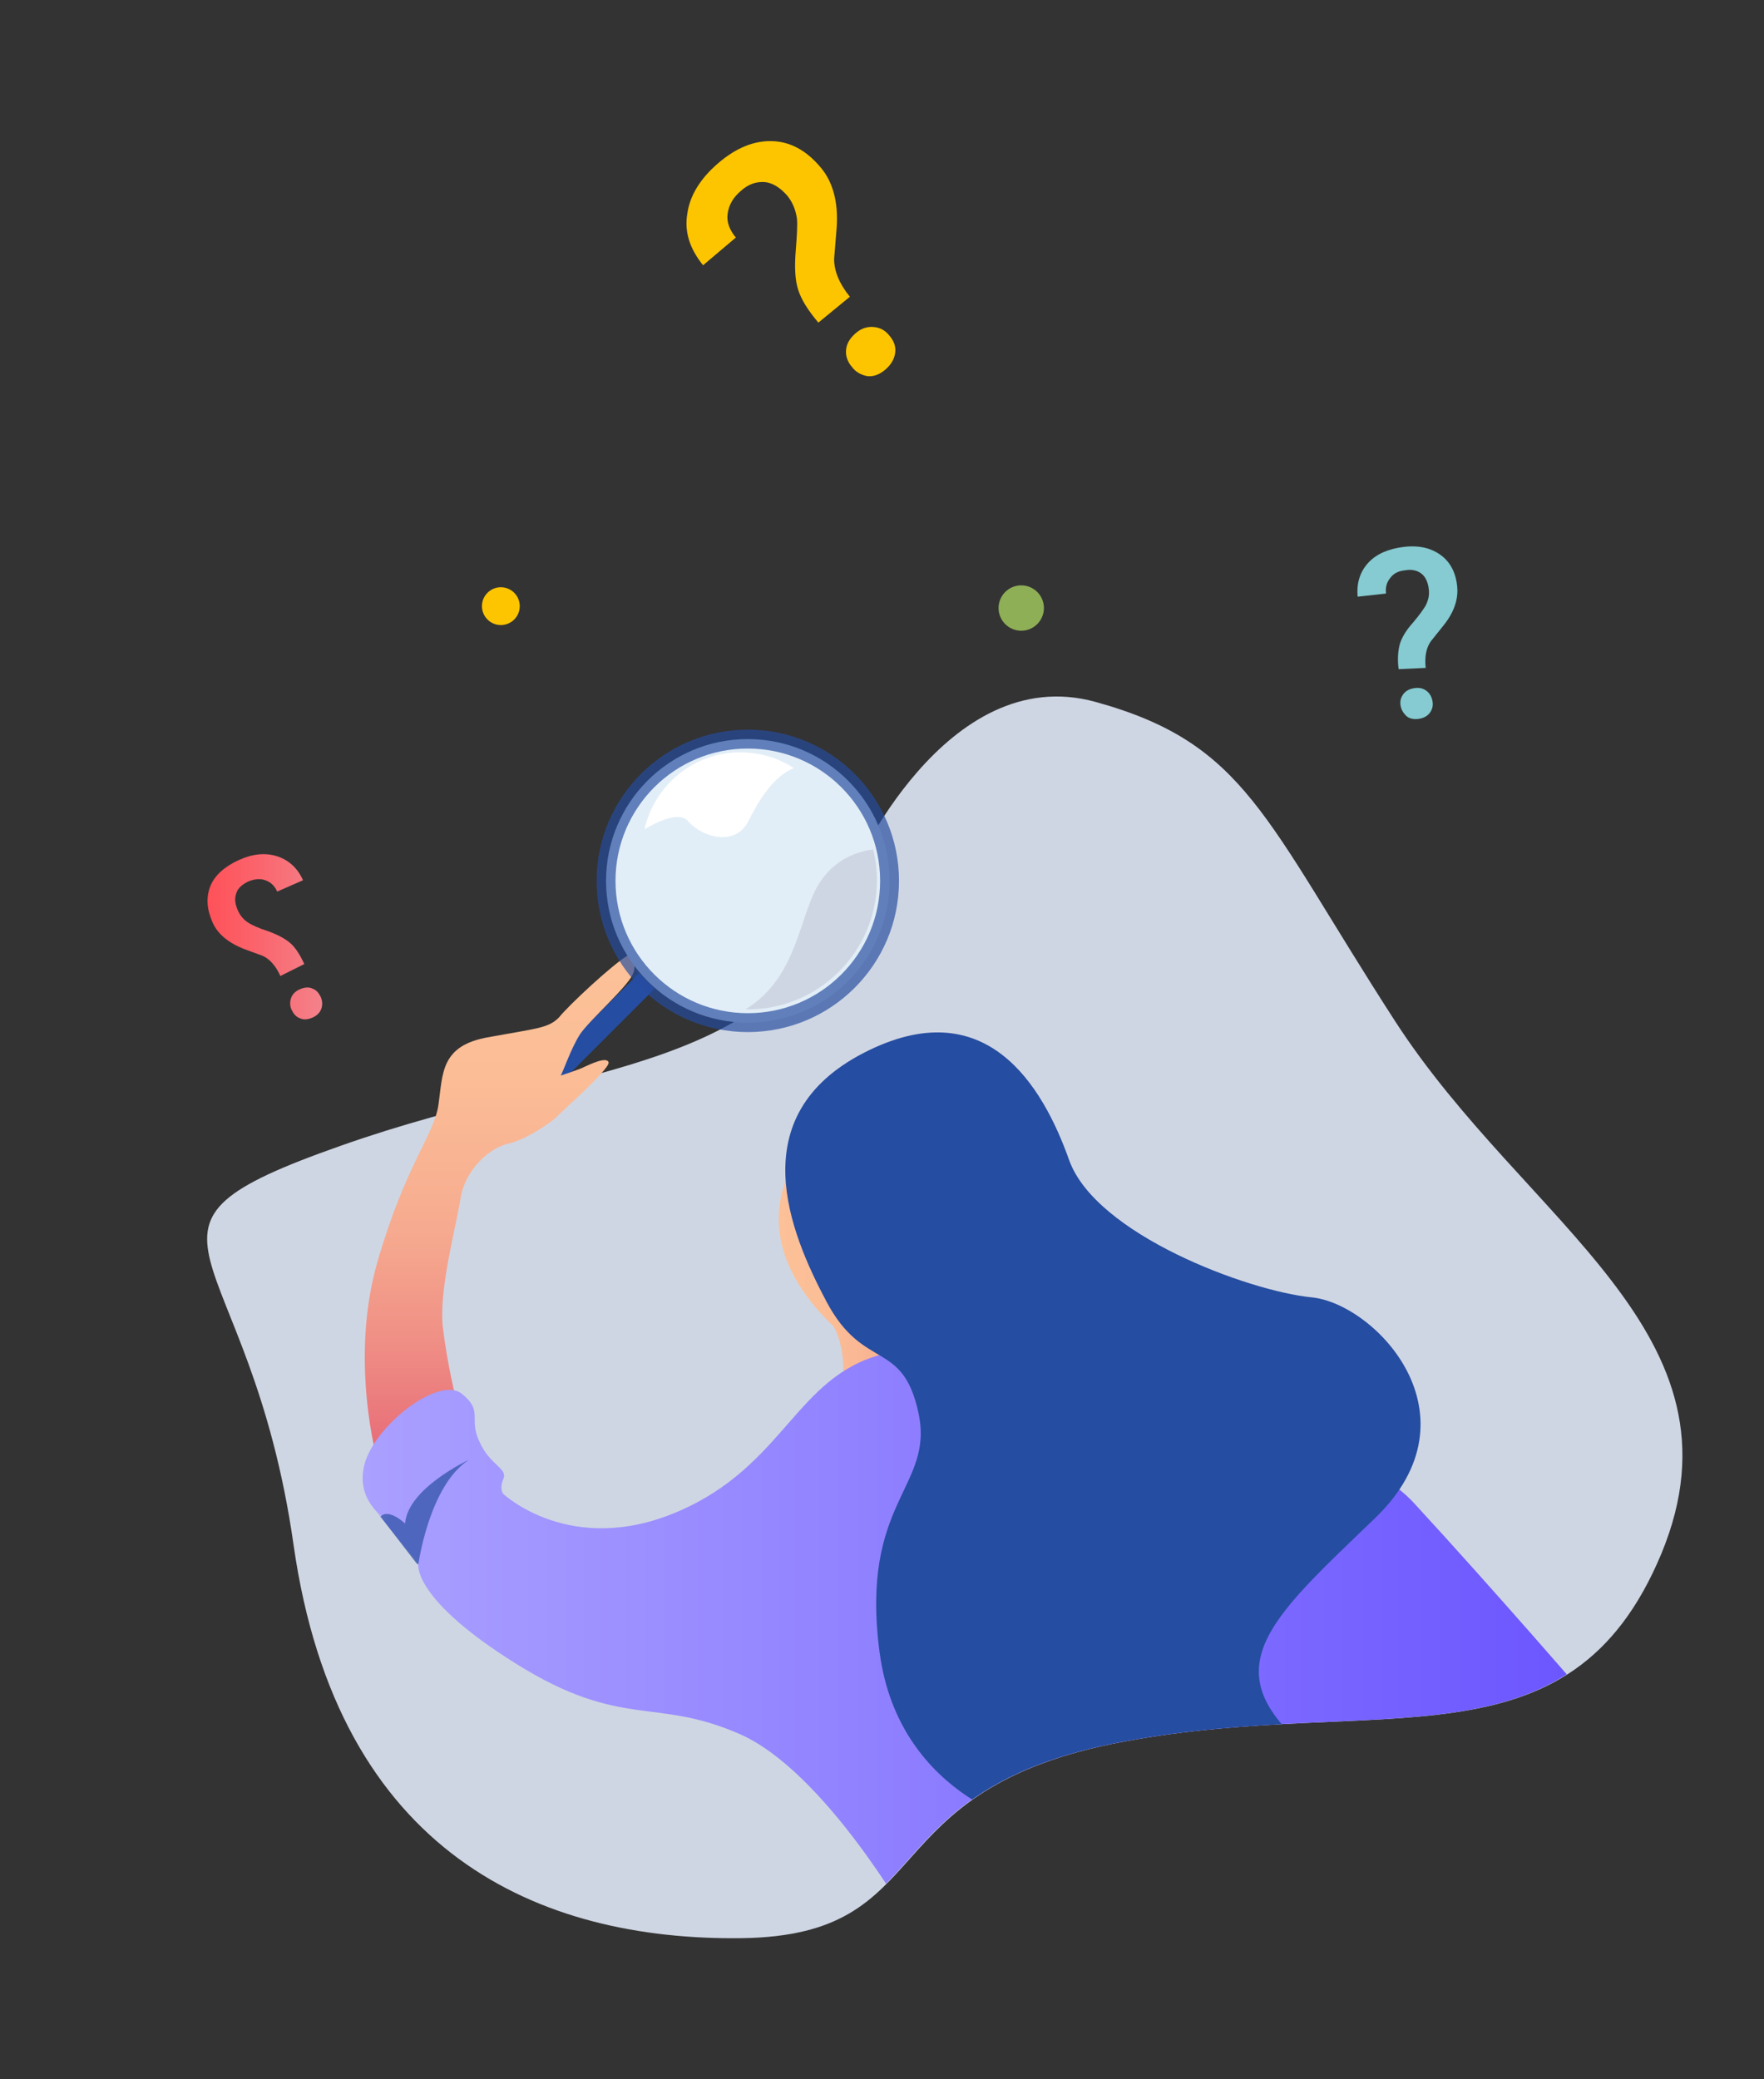 <?xml version="1.0" encoding="utf-8"?>
<!-- Generator: Adobe Illustrator 24.0.1, SVG Export Plug-In . SVG Version: 6.00 Build 0)  -->
<svg version="1.1" id="Layer_1" xmlns="http://www.w3.org/2000/svg" xmlns:xlink="http://www.w3.org/1999/xlink" x="0px" y="0px"
	 viewBox="0 0 280 330" style="enable-background:new 0 0 280 330;" xml:space="preserve">
<rect x="0" y="0" width="280" height="330" fill="#333333" stroke="none"/>
<style type="text/css">
	.st0{fill:#CFD6E3;}
	.st1{clip-path:url(#SVGID_2_);}
	.st2{fill:#254DA1;}
	.st3{fill:url(#SVGID_3_);}
	.st4{fill:url(#SVGID_4_);}
	.st5{fill:#E2EEF7;}
	.st6{opacity:0.68;fill:none;stroke:#254DA1;stroke-width:3;stroke-miterlimit:10;}
	.st7{fill:#FFFFFF;}
	.st8{fill:url(#SVGID_5_);}
	.st9{fill:url(#SVGID_6_);}
	.st10{opacity:0.68;fill:#254DA1;}
	.st11{fill:#FDC500;}
	.st12{fill:#85CBD1;}
	.st13{fill:url(#SVGID_7_);}
	.st14{fill:#8EAF56;}
</style>
<g>
	<g>
		<path class="st0" d="M135.4,138.4c0,0,14.6-33.6,38.5-27c23.9,6.6,26.7,18.4,47.5,50.6s56.8,49.6,42.3,84.6
			c-14.6,35-44.4,22.2-85.3,29.8c-40.9,7.6-28.8,30.8-60.7,31.2s-64.1-13.2-71.1-62.4s-30.8-49.9,7.6-63.4
			C92.7,168.2,125,171,135.4,138.4z"/>
		<g>
			<defs>
				<path id="SVGID_1_" d="M100.7,80.9c0,0,49.2,23.9,73.1,30.5c23.9,6.6,26.7,18.4,47.5,50.6s56.8,49.6,42.3,84.6
					c-14.6,35-44.4,22.2-85.3,29.8c-40.9,7.6-28.8,30.8-60.7,31.2s-64.1-13.2-71.1-62.4s-57.9-94.3-19.4-107.8
					C65.7,123.8,90.3,113.4,100.7,80.9z"/>
			</defs>
			<clipPath id="SVGID_2_">
				<use xlink:href="#SVGID_1_"  style="overflow:visible;"/>
			</clipPath>
			<g class="st1">
				
					<rect x="75.8" y="165.1" transform="matrix(0.707 -0.707 0.707 0.707 -91.156 113.586)" class="st2" width="31.5" height="3.5"/>
				<linearGradient id="SVGID_3_" gradientUnits="userSpaceOnUse" x1="79.258" y1="153.613" x2="79.258" y2="232.847">
					<stop  offset="0" style="stop-color:#FCC198"/>
					<stop  offset="0.214" style="stop-color:#FBBD96"/>
					<stop  offset="0.416" style="stop-color:#F8B292"/>
					<stop  offset="0.537" style="stop-color:#F6A98F"/>
					<stop  offset="0.733" style="stop-color:#F09186"/>
					<stop  offset="0.979" style="stop-color:#E76B77"/>
					<stop  offset="1" style="stop-color:#E66776"/>
				</linearGradient>
				<path class="st3" d="M99.7,151.6c0,0,1.7,1,0.7,3.1c-1,2.1-6.9,7.3-8.3,9.4c-1.4,2.1-2.8,6.2-3.1,6.6c0,0,3.1-1,3.8-1.4
					c0.7-0.3,3.5-1.7,3.8-0.7c0.3,1-8,8.3-8.3,8.7s-4.5,3.5-7.6,4.2c-3.1,0.7-6.9,4.2-7.6,8.7c-0.7,4.5-3.5,14.6-2.8,20.5
					c0.7,5.9,2.1,11.4,2.1,11.4l-12.5,9.7c0,0-4.5-15.9,0-31.5s9-20.1,9.7-25c0.7-4.9,0.3-9.4,8-10.7c7.6-1.4,9.4-1.4,11.1-3.1
					C90.3,159.5,97.3,153,99.7,151.6z"/>
				<linearGradient id="SVGID_4_" gradientUnits="userSpaceOnUse" x1="123.608" y1="202.811" x2="162.878" y2="202.811">
					<stop  offset="0" style="stop-color:#FCC198"/>
					<stop  offset="0.214" style="stop-color:#FBBD96"/>
					<stop  offset="0.416" style="stop-color:#F8B292"/>
					<stop  offset="0.537" style="stop-color:#F6A98F"/>
					<stop  offset="0.733" style="stop-color:#F09186"/>
					<stop  offset="0.979" style="stop-color:#E76B77"/>
					<stop  offset="1" style="stop-color:#E66776"/>
				</linearGradient>
				<path class="st4" d="M128.1,181.7c0,0-12.5,12.8,4.2,28.8c3.5,6.2,0,16.6,0,16.6l26-6.6c0,0,10.4-31.9,0-37.8
					C147.9,176.9,135,177.6,128.1,181.7z"/>
				<circle class="st5" cx="118.7" cy="139.8" r="22.5"/>
				<circle class="st6" cx="118.7" cy="139.8" r="22.5"/>
				<g>
					<path class="st7" d="M109.2,130.3c2.1,2.5,7.5,4.2,9.6,0c1.7-3.4,4-7.1,7.2-8.4c-2.4-1.6-5.4-2.5-8.5-2.5
						c-7.4,0-13.6,5.2-15.2,12.2C104.7,130.2,107.9,128.8,109.2,130.3z"/>
					<path class="st0" d="M130.3,139.8c-3.5,4.9-3.4,15.2-12,20.4c0.1,0,0.3,0,0.4,0c11.3,0,20.5-9.2,20.5-20.5
						c0-1.7-0.2-3.3-0.6-4.9C136.4,135.1,132.8,136.1,130.3,139.8z"/>
				</g>
				<linearGradient id="SVGID_5_" gradientUnits="userSpaceOnUse" x1="61.549" y1="241.352" x2="61.549" y2="241.352">
					<stop  offset="0" style="stop-color:#AAA0FF"/>
					<stop  offset="1" style="stop-color:#6B55FF"/>
				</linearGradient>
				<path class="st8" d="M61.5,241.4"/>
				<linearGradient id="SVGID_6_" gradientUnits="userSpaceOnUse" x1="57.616" y1="259.789" x2="251.821" y2="259.789">
					<stop  offset="0" style="stop-color:#AAA0FF"/>
					<stop  offset="1" style="stop-color:#6B55FF"/>
				</linearGradient>
				<path class="st9" d="M59.3,239.4c0,0,1.2,1.6,2.2,1.9c0,0-5.5-3.1-3.5-9.4c2.1-6.2,11.8-13.5,15.3-10.7s1,3.8,2.8,7.6
					c1.7,3.8,4.5,4.2,3.8,5.9c-0.7,1.7,0,2.4,0,2.4s10.7,10.1,27.7,2.8s18.7-21.5,32.6-25c13.9-3.5,71.4,9.7,84.2,23.6
					c12.8,13.9,27.4,30.8,27.4,30.8l-35,26l-72.4,9.7c0,0-13.5-23.9-27-29.8c-13.5-5.9-18.7-0.7-35.4-11.1s-15.6-15.9-15.6-15.9
					L59.3,239.4z"/>
				<path class="st10" d="M66.4,248.3c0,0,1.7-12.5,8-16.6c0,0-9.7,4.5-10.1,10.1c0,0-2.6-2.5-3.9-1.1l5.7,7.4"/>
				<path class="st2" d="M165.2,290.2c0,0-22.5-4.2-25.6-28.1s8.7-26,6.2-37.8s-8.7-6.6-14.6-17.7c-5.9-11.1-13.5-29.5,5.9-39.5
					s28.4,5.2,32.6,17c4.2,11.8,28.4,20.8,38.5,21.8c10.1,1,27,18.7,10.1,35s-26.7,24.3-9.4,37.8
					C208.9,278.8,238.3,311.7,165.2,290.2z"/>
			</g>
		</g>
	</g>
	<g>
		<path class="st11" d="M129.9,51.2c-1.6-1.9-2.7-3.6-3.2-5.2c-0.5-1.5-0.6-3.6-0.4-6.1c0.2-2.5,0.3-4.3,0.2-5.2
			c-0.2-1.4-0.7-2.6-1.5-3.6c-1.1-1.3-2.4-2.1-3.6-2.2c-1.3-0.1-2.6,0.3-3.8,1.4c-1.2,1-1.9,2.2-2.1,3.6c-0.2,1.3,0.3,2.6,1.3,3.8
			l-5.2,4.4c-2.1-2.6-3-5.3-2.5-8.2c0.4-2.9,2.1-5.6,4.9-8c2.9-2.5,5.8-3.6,8.6-3.5c2.9,0.1,5.4,1.5,7.6,4.1c2,2.3,2.9,5.6,2.6,9.7
			l-0.4,4.9c0,1.9,0.8,3.9,2.5,6L129.9,51.2z M135.2,58.2c-0.7-0.8-1-1.8-0.9-2.7c0.1-1,0.6-1.8,1.5-2.6c0.9-0.8,1.9-1.1,2.9-1
			c1,0.1,1.8,0.5,2.5,1.4c0.7,0.8,1,1.7,0.9,2.6c-0.1,1-0.6,1.9-1.5,2.7c-0.9,0.8-1.9,1.2-2.9,1.1C136.6,59.5,135.8,59,135.2,58.2z"
			/>
	</g>
	<g>
		<path class="st12" d="M222,106.2c-0.2-1.6-0.1-2.9,0.2-4c0.3-1,1-2.2,2.1-3.4c1.1-1.3,1.7-2.2,2-2.7c0.4-0.8,0.6-1.6,0.5-2.5
			c-0.1-1.1-0.5-2-1.1-2.5c-0.6-0.5-1.5-0.8-2.6-0.6c-1.1,0.1-1.9,0.5-2.4,1.2c-0.6,0.7-0.8,1.5-0.7,2.5l-4.5,0.5
			c-0.2-2.2,0.4-4,1.7-5.4c1.3-1.4,3.2-2.2,5.6-2.5c2.5-0.3,4.4,0.2,5.9,1.3c1.5,1.1,2.4,2.8,2.6,5c0.2,2-0.5,4.1-2.2,6.2l-2,2.5
			c-0.7,1-1,2.4-0.8,4.2L222,106.2z M222.3,111.9c-0.1-0.7,0.1-1.3,0.5-1.8c0.4-0.5,1-0.8,1.8-0.9c0.8-0.1,1.4,0.1,1.9,0.5
			c0.5,0.4,0.8,1,0.9,1.7c0.1,0.7-0.1,1.3-0.5,1.8c-0.4,0.5-1,0.8-1.8,0.9s-1.5-0.1-1.9-0.5C222.7,113.1,222.4,112.6,222.3,111.9z"
			/>
	</g>
	<g>
		<linearGradient id="SVGID_7_" gradientUnits="userSpaceOnUse" x1="32.944" y1="148.691" x2="51.157" y2="148.691">
			<stop  offset="0" style="stop-color:#FF5159"/>
			<stop  offset="0.492" style="stop-color:#FA676F"/>
			<stop  offset="1" style="stop-color:#F4828B"/>
		</linearGradient>
		<path class="st13" d="M44.5,154.9c-0.7-1.6-1.7-2.7-2.8-3.2l-3-1.1c-2.5-1-4.2-2.4-5-4.3c-0.9-2.1-1-3.9-0.3-5.7
			c0.7-1.7,2.3-3.1,4.5-4.1c2.2-1,4.2-1.2,6.1-0.6c1.8,0.6,3.2,1.8,4.1,3.8l-4.1,1.8c-0.4-0.9-1-1.5-1.9-1.8
			c-0.8-0.3-1.7-0.2-2.7,0.2c-1,0.5-1.7,1.1-1.9,1.9c-0.3,0.8-0.2,1.7,0.3,2.8c0.4,0.8,0.9,1.4,1.7,1.9c0.5,0.3,1.5,0.8,3.1,1.3
			c1.6,0.6,2.7,1.2,3.5,1.9c0.8,0.7,1.5,1.8,2.2,3.3L44.5,154.9z M51,160.1c-0.2,0.6-0.7,1.1-1.4,1.4s-1.4,0.4-2,0.1
			c-0.6-0.2-1-0.7-1.3-1.3c-0.3-0.6-0.3-1.3-0.1-1.9c0.2-0.6,0.7-1.1,1.4-1.4c0.7-0.3,1.4-0.4,2-0.1c0.6,0.2,1,0.7,1.3,1.3
			C51.2,158.9,51.2,159.5,51,160.1z"/>
	</g>
	<circle class="st11" cx="79.5" cy="96.2" r="3"/>
	<circle class="st14" cx="162.1" cy="96.5" r="3.6"/>
</g>
</svg>
